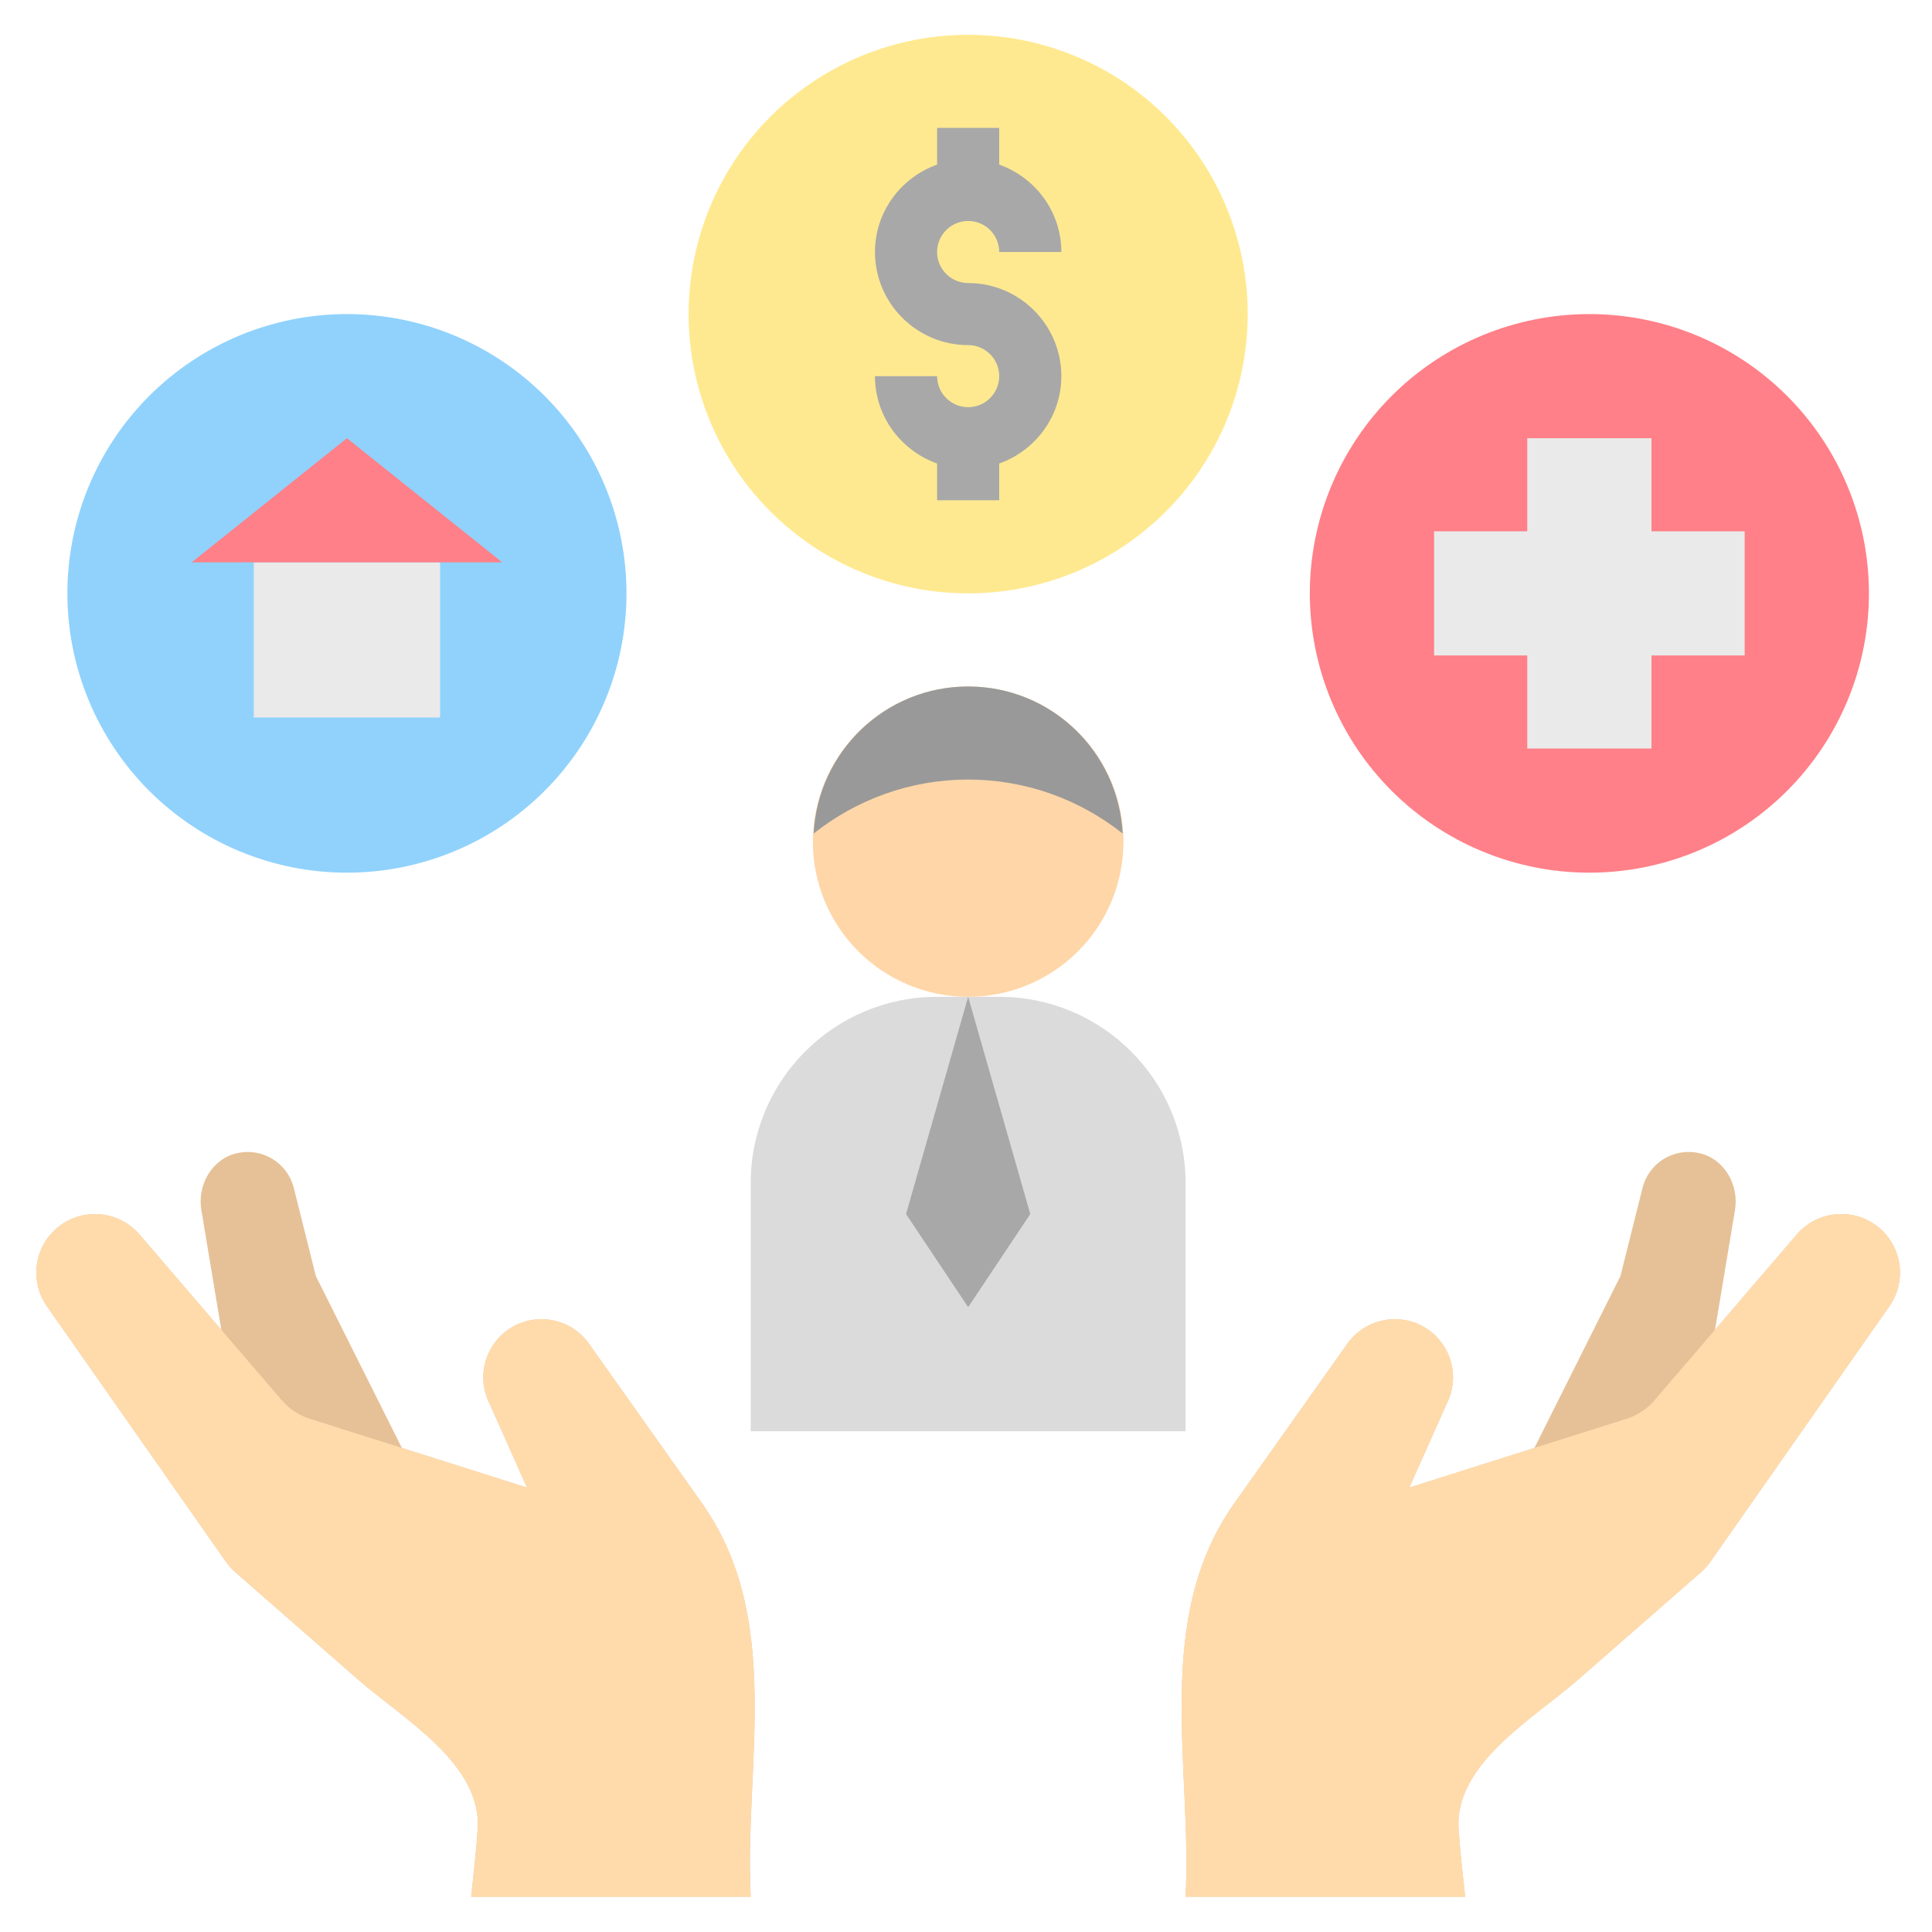 <?xml version="1.0" encoding="UTF-8"?>
<svg xmlns="http://www.w3.org/2000/svg" xmlns:xlink="http://www.w3.org/1999/xlink" width="810pt" height="810pt" viewBox="0 0 810 810" version="1.2">
<defs>
<clipPath id="clip1">
  <path d="M 288 14.578 L 524 14.578 L 524 249 L 288 249 Z M 288 14.578 "/>
</clipPath>
<clipPath id="clip2">
  <path d="M 15 482 L 317 482 L 317 795.234 L 15 795.234 Z M 15 482 "/>
</clipPath>
<clipPath id="clip3">
  <path d="M 495 482 L 797 482 L 797 795.234 L 495 795.234 Z M 495 482 "/>
</clipPath>
<clipPath id="clip4">
  <path d="M 15 509 L 317 509 L 317 795.234 L 15 795.234 Z M 15 509 "/>
</clipPath>
<clipPath id="clip5">
  <path d="M 495 508 L 797 508 L 797 795.234 L 495 795.234 Z M 495 508 "/>
</clipPath>
</defs>
<g id="surface1">
<path style=" stroke:none;fill-rule:nonzero;fill:rgb(100%,50.2%,53.329%);fill-opacity:1;" d="M 783.555 248.773 C 783.555 250.691 783.508 252.605 783.414 254.52 C 783.32 256.434 783.18 258.344 782.992 260.254 C 782.805 262.16 782.57 264.062 782.289 265.957 C 782.008 267.852 781.68 269.738 781.305 271.621 C 780.93 273.5 780.512 275.367 780.043 277.227 C 779.578 279.086 779.066 280.934 778.512 282.766 C 777.953 284.602 777.352 286.418 776.707 288.223 C 776.059 290.027 775.367 291.816 774.637 293.586 C 773.902 295.355 773.125 297.109 772.305 298.84 C 771.484 300.574 770.621 302.285 769.719 303.977 C 768.812 305.664 767.867 307.332 766.883 308.977 C 765.895 310.621 764.871 312.238 763.805 313.832 C 762.738 315.426 761.633 316.992 760.492 318.531 C 759.348 320.07 758.168 321.578 756.953 323.062 C 755.734 324.543 754.484 325.992 753.195 327.414 C 751.906 328.832 750.586 330.223 749.23 331.574 C 747.871 332.93 746.484 334.254 745.062 335.539 C 743.641 336.824 742.188 338.078 740.707 339.293 C 739.223 340.508 737.711 341.688 736.172 342.828 C 734.629 343.973 733.062 345.074 731.469 346.137 C 729.875 347.203 728.254 348.227 726.609 349.215 C 724.961 350.199 723.293 351.145 721.602 352.047 C 719.91 352.949 718.199 353.812 716.465 354.629 C 714.73 355.449 712.977 356.227 711.207 356.961 C 709.434 357.691 707.645 358.383 705.84 359.027 C 704.031 359.672 702.211 360.273 700.375 360.832 C 698.539 361.387 696.691 361.898 694.832 362.363 C 692.973 362.828 691.102 363.25 689.219 363.625 C 687.336 363.996 685.449 364.324 683.551 364.605 C 681.652 364.887 679.75 365.121 677.844 365.309 C 675.934 365.496 674.02 365.637 672.105 365.73 C 670.188 365.828 668.273 365.875 666.355 365.875 C 664.438 365.875 662.52 365.828 660.602 365.73 C 658.688 365.637 656.773 365.496 654.867 365.309 C 652.957 365.121 651.055 364.887 649.156 364.605 C 647.258 364.324 645.371 363.996 643.488 363.625 C 641.609 363.25 639.738 362.828 637.875 362.363 C 636.016 361.898 634.168 361.387 632.332 360.832 C 630.496 360.273 628.676 359.672 626.871 359.027 C 625.062 358.383 623.273 357.691 621.504 356.961 C 619.73 356.227 617.977 355.449 616.242 354.629 C 614.508 353.812 612.797 352.949 611.105 352.047 C 609.414 351.145 607.746 350.199 606.102 349.215 C 604.453 348.227 602.836 347.203 601.238 346.137 C 599.645 345.074 598.078 343.973 596.535 342.828 C 594.996 341.688 593.484 340.508 592 339.293 C 590.52 338.078 589.066 336.824 587.645 335.539 C 586.223 334.254 584.836 332.93 583.48 331.574 C 582.121 330.223 580.801 328.832 579.512 327.414 C 578.223 325.992 576.973 324.543 575.754 323.062 C 574.539 321.578 573.359 320.07 572.215 318.531 C 571.074 316.992 569.969 315.426 568.902 313.832 C 567.84 312.238 566.812 310.621 565.824 308.977 C 564.84 307.332 563.895 305.664 562.992 303.977 C 562.086 302.285 561.223 300.574 560.402 298.84 C 559.586 297.109 558.809 295.355 558.074 293.586 C 557.34 291.816 556.648 290.027 556.004 288.223 C 555.355 286.418 554.754 284.602 554.199 282.766 C 553.641 280.934 553.129 279.086 552.664 277.227 C 552.199 275.367 551.777 273.5 551.402 271.621 C 551.027 269.738 550.703 267.852 550.422 265.957 C 550.137 264.062 549.902 262.16 549.715 260.254 C 549.527 258.344 549.387 256.434 549.293 254.52 C 549.199 252.605 549.152 250.691 549.152 248.773 C 549.152 246.859 549.199 244.941 549.293 243.027 C 549.387 241.113 549.527 239.203 549.715 237.297 C 549.902 235.391 550.137 233.488 550.422 231.594 C 550.703 229.699 551.027 227.809 551.402 225.93 C 551.777 224.051 552.199 222.18 552.664 220.324 C 553.129 218.465 553.641 216.617 554.199 214.781 C 554.754 212.949 555.355 211.129 556.004 209.324 C 556.648 207.52 557.34 205.734 558.074 203.965 C 558.809 202.191 559.586 200.441 560.402 198.707 C 561.223 196.977 562.086 195.266 562.992 193.574 C 563.895 191.887 564.84 190.219 565.824 188.574 C 566.812 186.93 567.84 185.312 568.902 183.719 C 569.969 182.125 571.074 180.559 572.215 179.02 C 573.359 177.48 574.539 175.969 575.754 174.488 C 576.973 173.008 578.223 171.555 579.512 170.137 C 580.801 168.715 582.121 167.328 583.48 165.973 C 584.836 164.617 586.223 163.297 587.645 162.012 C 589.066 160.723 590.52 159.473 592 158.258 C 593.484 157.039 594.996 155.863 596.535 154.719 C 598.078 153.578 599.645 152.477 601.238 151.41 C 602.836 150.348 604.453 149.32 606.102 148.336 C 607.746 147.352 609.414 146.406 611.105 145.504 C 612.797 144.602 614.508 143.738 616.242 142.918 C 617.977 142.102 619.73 141.324 621.504 140.59 C 623.273 139.855 625.062 139.168 626.871 138.523 C 628.676 137.875 630.496 137.273 632.332 136.719 C 634.168 136.164 636.016 135.652 637.875 135.188 C 639.738 134.719 641.609 134.301 643.488 133.926 C 645.371 133.551 647.258 133.227 649.156 132.945 C 651.055 132.664 652.957 132.43 654.867 132.242 C 656.773 132.051 658.688 131.91 660.602 131.816 C 662.52 131.723 664.438 131.676 666.355 131.676 C 668.273 131.676 670.188 131.723 672.105 131.816 C 674.02 131.91 675.934 132.051 677.844 132.242 C 679.75 132.43 681.652 132.664 683.551 132.945 C 685.449 133.227 687.336 133.551 689.219 133.926 C 691.102 134.301 692.973 134.719 694.832 135.188 C 696.691 135.652 698.539 136.164 700.375 136.719 C 702.211 137.273 704.031 137.875 705.84 138.523 C 707.645 139.168 709.434 139.855 711.207 140.59 C 712.977 141.324 714.73 142.102 716.465 142.918 C 718.199 143.738 719.91 144.602 721.602 145.504 C 723.293 146.406 724.961 147.352 726.609 148.336 C 728.254 149.32 729.875 150.348 731.469 151.41 C 733.062 152.477 734.629 153.578 736.172 154.719 C 737.711 155.863 739.223 157.039 740.707 158.258 C 742.188 159.473 743.641 160.723 745.062 162.012 C 746.484 163.297 747.871 164.617 749.23 165.973 C 750.586 167.328 751.906 168.715 753.195 170.137 C 754.484 171.555 755.734 173.008 756.953 174.488 C 758.168 175.969 759.348 177.48 760.492 179.02 C 761.633 180.559 762.738 182.125 763.805 183.719 C 764.871 185.312 765.895 186.93 766.883 188.574 C 767.867 190.219 768.812 191.887 769.719 193.574 C 770.621 195.266 771.484 196.977 772.305 198.707 C 773.125 200.441 773.902 202.191 774.637 203.965 C 775.367 205.734 776.059 207.52 776.707 209.324 C 777.352 211.129 777.953 212.949 778.512 214.781 C 779.066 216.617 779.578 218.465 780.043 220.324 C 780.512 222.18 780.93 224.051 781.305 225.93 C 781.68 227.809 782.008 229.699 782.289 231.594 C 782.57 233.488 782.805 235.391 782.992 237.297 C 783.18 239.203 783.32 241.113 783.414 243.027 C 783.508 244.941 783.555 246.859 783.555 248.773 Z M 783.555 248.773 "/>
<path style=" stroke:none;fill-rule:nonzero;fill:rgb(91.759%,91.759%,91.759%);fill-opacity:1;" d="M 731.465 222.754 L 692.398 222.754 L 692.398 183.719 L 640.309 183.719 L 640.309 222.754 L 601.242 222.754 L 601.242 274.797 L 640.309 274.797 L 640.309 313.828 L 692.398 313.828 L 692.398 274.797 L 731.465 274.797 Z M 731.465 222.754 "/>
<path style=" stroke:none;fill-rule:nonzero;fill:rgb(56.47%,82.349%,98.819%);fill-opacity:1;" d="M 262.656 248.773 C 262.656 250.691 262.609 252.605 262.516 254.52 C 262.422 256.434 262.281 258.344 262.094 260.254 C 261.902 262.16 261.668 264.062 261.387 265.957 C 261.105 267.852 260.777 269.738 260.406 271.621 C 260.031 273.5 259.609 275.367 259.145 277.227 C 258.68 279.086 258.168 280.934 257.609 282.766 C 257.055 284.602 256.453 286.418 255.805 288.223 C 255.16 290.027 254.469 291.816 253.734 293.586 C 253 295.355 252.223 297.109 251.402 298.84 C 250.582 300.574 249.723 302.285 248.816 303.977 C 247.914 305.664 246.969 307.332 245.98 308.977 C 244.996 310.621 243.969 312.238 242.902 313.832 C 241.84 315.426 240.734 316.992 239.59 318.531 C 238.449 320.07 237.27 321.578 236.051 323.062 C 234.836 324.543 233.582 325.992 232.297 327.414 C 231.008 328.832 229.684 330.223 228.328 331.574 C 226.973 332.93 225.582 334.254 224.164 335.539 C 222.742 336.824 221.289 338.078 219.805 339.293 C 218.324 340.508 216.812 341.688 215.27 342.828 C 213.73 343.973 212.164 345.074 210.566 346.137 C 208.973 347.203 207.352 348.227 205.707 349.215 C 204.062 350.199 202.395 351.145 200.703 352.047 C 199.012 352.949 197.297 353.812 195.562 354.629 C 193.832 355.449 192.078 356.227 190.305 356.961 C 188.531 357.691 186.742 358.383 184.938 359.027 C 183.133 359.672 181.312 360.273 179.477 360.832 C 177.641 361.387 175.793 361.898 173.934 362.363 C 172.07 362.828 170.199 363.25 168.32 363.625 C 166.438 363.996 164.547 364.324 162.652 364.605 C 160.754 364.887 158.852 365.121 156.941 365.309 C 155.031 365.496 153.121 365.637 151.203 365.73 C 149.289 365.828 147.371 365.875 145.453 365.875 C 143.535 365.875 141.617 365.828 139.703 365.73 C 137.789 365.637 135.875 365.496 133.965 365.309 C 132.059 365.121 130.152 364.887 128.258 364.605 C 126.359 364.324 124.469 363.996 122.59 363.625 C 120.707 363.25 118.836 362.828 116.977 362.363 C 115.117 361.898 113.266 361.387 111.434 360.832 C 109.598 360.273 107.777 359.672 105.969 359.027 C 104.164 358.383 102.375 357.691 100.602 356.961 C 98.832 356.227 97.078 355.449 95.344 354.629 C 93.609 353.812 91.898 352.949 90.203 352.047 C 88.512 351.145 86.844 350.199 85.199 349.215 C 83.555 348.227 81.934 347.203 80.34 346.137 C 78.746 345.074 77.176 343.973 75.637 342.828 C 74.094 341.688 72.586 340.508 71.102 339.293 C 69.617 338.078 68.168 336.824 66.746 335.539 C 65.324 334.254 63.934 332.93 62.578 331.574 C 61.223 330.223 59.902 328.832 58.613 327.414 C 57.324 325.992 56.07 324.543 54.855 323.062 C 53.637 321.578 52.457 320.07 51.316 318.531 C 50.172 316.992 49.07 315.426 48.004 313.832 C 46.938 312.238 45.91 310.621 44.926 308.977 C 43.941 307.332 42.996 305.664 42.09 303.977 C 41.188 302.285 40.324 300.574 39.504 298.84 C 38.684 297.109 37.906 295.355 37.172 293.586 C 36.438 291.816 35.75 290.027 35.102 288.223 C 34.457 286.418 33.855 284.602 33.297 282.766 C 32.742 280.934 32.23 279.086 31.762 277.227 C 31.297 275.367 30.879 273.5 30.504 271.621 C 30.129 269.738 29.801 267.852 29.52 265.957 C 29.238 264.062 29.004 262.16 28.816 260.254 C 28.629 258.344 28.488 256.434 28.391 254.52 C 28.297 252.605 28.25 250.691 28.25 248.773 C 28.25 246.859 28.297 244.941 28.391 243.027 C 28.488 241.113 28.629 239.203 28.816 237.297 C 29.004 235.391 29.238 233.488 29.52 231.594 C 29.801 229.699 30.129 227.809 30.504 225.93 C 30.879 224.051 31.297 222.18 31.762 220.324 C 32.23 218.465 32.742 216.617 33.297 214.781 C 33.855 212.949 34.457 211.129 35.102 209.324 C 35.75 207.52 36.438 205.734 37.172 203.965 C 37.906 202.191 38.684 200.441 39.504 198.707 C 40.324 196.977 41.188 195.266 42.09 193.574 C 42.996 191.887 43.941 190.219 44.926 188.574 C 45.91 186.93 46.938 185.312 48.004 183.719 C 49.07 182.125 50.172 180.559 51.316 179.02 C 52.457 177.48 53.637 175.969 54.855 174.488 C 56.07 173.008 57.324 171.555 58.613 170.137 C 59.902 168.715 61.223 167.328 62.578 165.973 C 63.934 164.617 65.324 163.297 66.746 162.012 C 68.168 160.723 69.617 159.473 71.102 158.258 C 72.586 157.039 74.094 155.863 75.637 154.719 C 77.176 153.578 78.746 152.477 80.34 151.41 C 81.934 150.348 83.555 149.32 85.199 148.336 C 86.844 147.352 88.512 146.406 90.203 145.504 C 91.898 144.602 93.609 143.738 95.344 142.918 C 97.078 142.102 98.832 141.324 100.602 140.59 C 102.375 139.855 104.164 139.168 105.969 138.523 C 107.777 137.875 109.598 137.273 111.434 136.719 C 113.266 136.164 115.117 135.652 116.977 135.188 C 118.836 134.719 120.707 134.301 122.59 133.926 C 124.469 133.551 126.359 133.227 128.258 132.945 C 130.152 132.664 132.059 132.43 133.965 132.242 C 135.875 132.051 137.789 131.91 139.703 131.816 C 141.617 131.723 143.535 131.676 145.453 131.676 C 147.371 131.676 149.289 131.723 151.203 131.816 C 153.121 131.91 155.031 132.051 156.941 132.242 C 158.852 132.43 160.754 132.664 162.652 132.945 C 164.547 133.227 166.438 133.551 168.32 133.926 C 170.199 134.301 172.07 134.719 173.934 135.188 C 175.793 135.652 177.641 136.164 179.477 136.719 C 181.312 137.273 183.133 137.875 184.938 138.523 C 186.742 139.168 188.531 139.855 190.305 140.59 C 192.078 141.324 193.832 142.102 195.562 142.918 C 197.297 143.738 199.012 144.602 200.703 145.504 C 202.395 146.406 204.062 147.352 205.707 148.336 C 207.352 149.32 208.973 150.348 210.566 151.41 C 212.164 152.477 213.73 153.578 215.27 154.719 C 216.812 155.863 218.324 157.039 219.805 158.258 C 221.289 159.473 222.742 160.723 224.164 162.012 C 225.582 163.297 226.973 164.617 228.328 165.973 C 229.684 167.328 231.008 168.715 232.297 170.137 C 233.582 171.555 234.836 173.008 236.051 174.488 C 237.27 175.969 238.449 177.48 239.59 179.02 C 240.734 180.559 241.84 182.125 242.902 183.719 C 243.969 185.312 244.996 186.93 245.98 188.574 C 246.969 190.219 247.914 191.887 248.816 193.574 C 249.723 195.266 250.582 196.977 251.402 198.707 C 252.223 200.441 253 202.191 253.734 203.965 C 254.469 205.734 255.16 207.52 255.805 209.324 C 256.453 211.129 257.055 212.949 257.609 214.781 C 258.168 216.617 258.68 218.465 259.145 220.324 C 259.609 222.18 260.031 224.051 260.406 225.93 C 260.777 227.809 261.105 229.699 261.387 231.594 C 261.668 233.488 261.902 235.391 262.094 237.297 C 262.281 239.203 262.422 241.113 262.516 243.027 C 262.609 244.941 262.656 246.859 262.656 248.773 Z M 262.656 248.773 "/>
<path style=" stroke:none;fill-rule:nonzero;fill:rgb(91.759%,91.759%,91.759%);fill-opacity:1;" d="M 106.387 235.766 L 184.52 235.766 L 184.52 300.82 L 106.387 300.82 Z M 106.387 235.766 "/>
<path style=" stroke:none;fill-rule:nonzero;fill:rgb(100%,50.2%,53.329%);fill-opacity:1;" d="M 145.453 183.719 L 80.34 235.766 L 210.566 235.766 Z M 145.453 183.719 "/>
<g clip-path="url(#clip1)" clip-rule="nonzero">
<path style=" stroke:none;fill-rule:nonzero;fill:rgb(100%,91.37%,56.47%);fill-opacity:1;" d="M 523.105 131.676 C 523.105 133.594 523.059 135.508 522.965 137.422 C 522.871 139.336 522.73 141.246 522.543 143.152 C 522.355 145.062 522.121 146.961 521.836 148.859 C 521.555 150.754 521.23 152.641 520.855 154.52 C 520.48 156.402 520.059 158.27 519.594 160.129 C 519.129 161.988 518.617 163.836 518.059 165.668 C 517.504 167.504 516.902 169.32 516.254 171.125 C 515.609 172.93 514.918 174.719 514.184 176.488 C 513.449 178.258 512.672 180.012 511.855 181.742 C 511.035 183.477 510.172 185.188 509.266 186.875 C 508.363 188.566 507.418 190.234 506.434 191.879 C 505.445 193.52 504.418 195.141 503.355 196.734 C 502.289 198.328 501.184 199.895 500.043 201.434 C 498.898 202.973 497.719 204.48 496.504 205.965 C 495.285 207.445 494.035 208.895 492.746 210.316 C 491.457 211.734 490.137 213.121 488.777 214.477 C 487.422 215.832 486.035 217.152 484.613 218.441 C 483.191 219.727 481.738 220.98 480.258 222.195 C 478.773 223.41 477.262 224.59 475.723 225.73 C 474.18 226.871 472.613 227.977 471.02 229.039 C 469.422 230.105 467.805 231.129 466.156 232.113 C 464.512 233.102 462.844 234.043 461.152 234.949 C 459.461 235.852 457.75 236.711 456.016 237.531 C 454.281 238.352 452.527 239.129 450.754 239.859 C 448.984 240.594 447.195 241.285 445.387 241.93 C 443.582 242.574 441.762 243.176 439.926 243.734 C 438.09 244.289 436.242 244.801 434.383 245.266 C 432.52 245.73 430.648 246.152 428.77 246.523 C 426.887 246.898 425 247.227 423.102 247.508 C 421.203 247.789 419.301 248.023 417.391 248.211 C 415.484 248.398 413.57 248.539 411.656 248.633 C 409.738 248.727 407.82 248.773 405.902 248.773 C 403.984 248.773 402.07 248.727 400.152 248.633 C 398.238 248.539 396.324 248.398 394.418 248.211 C 392.508 248.023 390.605 247.789 388.707 247.508 C 386.809 247.227 384.922 246.898 383.039 246.523 C 381.156 246.152 379.285 245.73 377.426 245.266 C 375.566 244.801 373.719 244.289 371.883 243.734 C 370.047 243.176 368.227 242.574 366.418 241.93 C 364.613 241.285 362.824 240.594 361.051 239.859 C 359.281 239.129 357.527 238.352 355.793 237.531 C 354.059 236.711 352.348 235.852 350.656 234.949 C 348.965 234.043 347.297 233.102 345.648 232.113 C 344.004 231.129 342.383 230.105 340.789 229.039 C 339.195 227.977 337.629 226.871 336.086 225.73 C 334.547 224.59 333.035 223.41 331.551 222.195 C 330.07 220.98 328.617 219.727 327.195 218.441 C 325.773 217.152 324.387 215.832 323.027 214.477 C 321.672 213.121 320.352 211.734 319.062 210.316 C 317.773 208.895 316.523 207.445 315.305 205.965 C 314.09 204.48 312.91 202.973 311.766 201.434 C 310.625 199.895 309.52 198.328 308.453 196.734 C 307.387 195.141 306.363 193.52 305.375 191.879 C 304.391 190.234 303.445 188.566 302.539 186.875 C 301.637 185.188 300.773 183.477 299.953 181.742 C 299.133 180.012 298.355 178.258 297.621 176.488 C 296.891 174.719 296.199 172.93 295.551 171.125 C 294.906 169.32 294.305 167.504 293.75 165.668 C 293.191 163.836 292.68 161.988 292.215 160.129 C 291.746 158.27 291.328 156.402 290.953 154.52 C 290.578 152.641 290.25 150.754 289.969 148.859 C 289.688 146.961 289.453 145.062 289.266 143.152 C 289.078 141.246 288.938 139.336 288.844 137.422 C 288.75 135.508 288.703 133.594 288.703 131.676 C 288.703 129.762 288.75 127.844 288.844 125.93 C 288.938 124.016 289.078 122.105 289.266 120.199 C 289.453 118.293 289.688 116.391 289.969 114.496 C 290.25 112.598 290.578 110.711 290.953 108.832 C 291.328 106.953 291.746 105.082 292.215 103.223 C 292.68 101.363 293.191 99.52 293.75 97.684 C 294.305 95.852 294.906 94.031 295.551 92.227 C 296.199 90.422 296.891 88.637 297.621 86.863 C 298.355 85.094 299.133 83.344 299.953 81.609 C 300.773 79.879 301.637 78.168 302.539 76.477 C 303.445 74.785 304.391 73.121 305.375 71.477 C 306.363 69.832 307.387 68.215 308.453 66.621 C 309.52 65.027 310.625 63.461 311.766 61.922 C 312.91 60.383 314.09 58.871 315.305 57.391 C 316.523 55.91 317.773 54.457 319.062 53.039 C 320.352 51.617 321.672 50.23 323.027 48.875 C 324.387 47.52 325.773 46.199 327.195 44.914 C 328.617 43.625 330.07 42.375 331.551 41.156 C 333.035 39.941 334.547 38.766 336.086 37.621 C 337.629 36.48 339.195 35.379 340.789 34.312 C 342.383 33.246 344.004 32.223 345.648 31.238 C 347.297 30.254 348.965 29.309 350.656 28.406 C 352.348 27.5 354.059 26.641 355.793 25.82 C 357.527 25 359.281 24.227 361.051 23.492 C 362.824 22.758 364.613 22.07 366.418 21.422 C 368.227 20.777 370.047 20.176 371.883 19.621 C 373.719 19.062 375.566 18.555 377.426 18.086 C 379.285 17.621 381.156 17.203 383.039 16.828 C 384.922 16.453 386.809 16.125 388.707 15.844 C 390.605 15.562 392.508 15.328 394.418 15.141 C 396.324 14.953 398.238 14.812 400.152 14.719 C 402.07 14.625 403.984 14.578 405.902 14.578 C 407.82 14.578 409.738 14.625 411.656 14.719 C 413.57 14.812 415.484 14.953 417.391 15.141 C 419.301 15.328 421.203 15.562 423.102 15.844 C 425 16.125 426.887 16.453 428.77 16.828 C 430.648 17.203 432.52 17.621 434.383 18.086 C 436.242 18.555 438.09 19.062 439.926 19.621 C 441.762 20.176 443.582 20.777 445.387 21.422 C 447.195 22.07 448.984 22.758 450.754 23.492 C 452.527 24.227 454.281 25 456.016 25.82 C 457.75 26.641 459.461 27.5 461.152 28.406 C 462.844 29.309 464.512 30.254 466.156 31.238 C 467.805 32.223 469.422 33.246 471.02 34.312 C 472.613 35.379 474.18 36.48 475.723 37.621 C 477.262 38.766 478.773 39.941 480.258 41.156 C 481.738 42.375 483.191 43.625 484.613 44.914 C 486.035 46.199 487.422 47.52 488.777 48.875 C 490.137 50.23 491.457 51.617 492.746 53.039 C 494.035 54.457 495.285 55.91 496.504 57.391 C 497.719 58.871 498.898 60.383 500.043 61.922 C 501.184 63.461 502.289 65.027 503.355 66.621 C 504.418 68.215 505.445 69.832 506.434 71.477 C 507.418 73.121 508.363 74.785 509.266 76.477 C 510.172 78.168 511.035 79.879 511.855 81.609 C 512.672 83.344 513.449 85.094 514.184 86.863 C 514.918 88.637 515.609 90.422 516.254 92.227 C 516.902 94.031 517.504 95.852 518.059 97.684 C 518.617 99.52 519.129 101.363 519.594 103.223 C 520.059 105.082 520.48 106.953 520.855 108.832 C 521.23 110.711 521.555 112.598 521.836 114.496 C 522.121 116.391 522.355 118.293 522.543 120.199 C 522.73 122.105 522.871 124.016 522.965 125.93 C 523.059 127.844 523.105 129.762 523.105 131.676 Z M 523.105 131.676 "/>
</g>
<path style=" stroke:none;fill-rule:nonzero;fill:rgb(65.88%,65.88%,65.88%);fill-opacity:1;" d="M 405.902 118.664 C 398.715 118.664 392.883 112.824 392.883 105.656 C 392.883 98.484 398.715 92.645 405.902 92.645 C 413.094 92.645 418.926 98.484 418.926 105.656 L 444.973 105.656 C 444.973 88.715 434.047 74.402 418.926 69.016 L 418.926 53.609 L 392.883 53.609 L 392.883 69.016 C 377.762 74.402 366.836 88.715 366.836 105.656 C 366.836 127.176 384.363 144.688 405.902 144.688 C 413.094 144.688 418.926 150.527 418.926 157.699 C 418.926 164.867 413.094 170.711 405.902 170.711 C 398.715 170.711 392.883 164.867 392.883 157.699 L 366.836 157.699 C 366.836 174.637 377.762 188.949 392.883 194.336 L 392.883 209.742 L 418.926 209.742 L 418.926 194.336 C 434.047 188.949 444.973 174.637 444.973 157.699 C 444.973 136.18 427.441 118.664 405.902 118.664 Z M 405.902 118.664 "/>
<g clip-path="url(#clip2)" clip-rule="nonzero">
<path style=" stroke:none;fill-rule:nonzero;fill:rgb(90.199%,75.69%,59.219%);fill-opacity:1;" d="M 294.133 629.996 C 294.117 629.969 246.938 563.379 246.938 563.379 C 242.367 556.926 234.945 553.086 227.027 553.086 C 208.887 553.086 197.102 572.148 205.215 588.359 L 220.945 623.672 L 168.492 607.059 L 132.43 535.016 L 123.184 498.051 C 120.621 487.773 110.305 481.059 99.418 483.465 C 88.922 485.781 82.645 496.738 84.418 507.34 L 92.789 557.539 L 58.504 517.582 C 50.402 508.148 36.535 506.234 26.18 513.133 C 14.695 520.781 11.766 536.367 19.668 547.664 L 94.59 654.598 C 95.785 656.316 97.191 657.879 98.77 659.258 C 115.957 674.285 133.16 689.324 150.352 704.352 C 168.789 720.473 202.246 739.523 200.266 767.027 C 199.602 776.445 198.559 785.84 197.543 795.234 L 314.746 795.234 C 311.934 740.16 328.746 678.668 294.133 629.996 Z M 294.133 629.996 "/>
</g>
<g clip-path="url(#clip3)" clip-rule="nonzero">
<path style=" stroke:none;fill-rule:nonzero;fill:rgb(90.199%,75.69%,59.219%);fill-opacity:1;" d="M 785.629 513.117 C 775.273 506.223 761.406 508.137 753.305 517.566 L 719.031 557.523 L 727.402 507.328 C 729.176 496.738 722.898 485.77 712.402 483.453 C 701.5 481.047 691.199 487.762 688.637 498.039 L 679.375 535.016 L 643.316 607.059 L 590.863 623.672 L 606.594 588.359 C 614.707 572.16 602.91 553.086 584.781 553.086 C 576.863 553.086 569.441 556.926 564.871 563.379 C 564.871 563.379 517.703 629.98 517.676 629.996 C 483.062 678.668 499.875 740.16 497.062 795.234 L 614.266 795.234 C 613.25 785.84 612.207 776.445 611.531 767.027 C 609.551 739.523 643.004 720.473 661.445 704.352 C 678.633 689.324 695.836 674.285 713.027 659.258 C 714.602 657.879 716.008 656.316 717.207 654.598 L 792.125 547.664 C 800.043 536.355 797.113 520.77 785.629 513.117 Z M 785.629 513.117 "/>
</g>
<g clip-path="url(#clip4)" clip-rule="nonzero">
<path style=" stroke:none;fill-rule:nonzero;fill:rgb(100%,85.88%,67.45%);fill-opacity:1;" d="M 294.133 629.996 C 294.117 629.969 246.938 563.379 246.938 563.379 C 242.367 556.926 234.945 553.086 227.027 553.086 C 208.887 553.086 197.102 572.148 205.215 588.359 L 220.945 623.672 L 128.719 594.461 C 124.605 592.926 120.945 590.363 118.094 587.035 L 58.504 517.582 C 50.402 508.148 36.535 506.234 26.18 513.133 C 14.695 520.781 11.766 536.367 19.668 547.664 L 94.59 654.598 C 95.785 656.316 97.191 657.879 98.77 659.258 C 115.957 674.285 133.16 689.324 150.352 704.352 C 168.789 720.473 202.246 739.523 200.266 767.027 C 199.602 776.445 198.559 785.84 197.543 795.234 L 314.746 795.234 C 311.934 740.16 328.746 678.668 294.133 629.996 Z M 294.133 629.996 "/>
</g>
<g clip-path="url(#clip5)" clip-rule="nonzero">
<path style=" stroke:none;fill-rule:nonzero;fill:rgb(100%,85.88%,67.45%);fill-opacity:1;" d="M 517.676 629.996 C 517.688 629.969 564.871 563.379 564.871 563.379 C 569.441 556.926 576.863 553.086 584.781 553.086 C 602.922 553.086 614.707 572.148 606.594 588.359 L 590.863 623.672 L 683.09 594.461 C 687.203 592.926 690.863 590.363 693.715 587.035 L 753.305 517.566 C 761.406 508.137 775.273 506.223 785.629 513.117 C 797.113 520.77 800.043 536.355 792.137 547.648 L 717.219 654.586 C 716.023 656.305 714.617 657.863 713.039 659.242 C 695.852 674.273 678.648 689.312 661.457 704.34 C 643.02 720.461 609.562 739.508 611.543 767.012 C 612.207 776.445 613.25 785.84 614.266 795.234 L 497.062 795.234 C 499.875 740.16 483.062 678.668 517.676 629.996 Z M 517.676 629.996 "/>
</g>
<path style=" stroke:none;fill-rule:nonzero;fill:rgb(100%,83.919%,65.88%);fill-opacity:1;" d="M 471.016 352.863 C 471.016 353.926 470.992 354.992 470.938 356.055 C 470.887 357.117 470.809 358.18 470.703 359.238 C 470.598 360.297 470.469 361.355 470.312 362.406 C 470.156 363.461 469.973 364.508 469.766 365.555 C 469.559 366.598 469.324 367.637 469.066 368.668 C 468.805 369.703 468.523 370.727 468.211 371.746 C 467.902 372.766 467.57 373.777 467.211 374.777 C 466.852 375.781 466.469 376.773 466.059 377.758 C 465.652 378.742 465.219 379.715 464.766 380.676 C 464.309 381.641 463.832 382.59 463.328 383.527 C 462.824 384.469 462.301 385.395 461.754 386.309 C 461.203 387.219 460.637 388.121 460.043 389.004 C 459.449 389.891 458.836 390.762 458.203 391.617 C 457.566 392.469 456.914 393.309 456.238 394.133 C 455.559 394.957 454.863 395.762 454.148 396.551 C 453.434 397.34 452.699 398.109 451.945 398.863 C 451.191 399.617 450.422 400.352 449.629 401.066 C 448.84 401.781 448.035 402.477 447.211 403.148 C 446.387 403.824 445.547 404.48 444.691 405.113 C 443.836 405.75 442.965 406.363 442.078 406.953 C 441.191 407.543 440.293 408.113 439.379 408.66 C 438.465 409.211 437.539 409.734 436.598 410.234 C 435.656 410.738 434.707 411.215 433.742 411.672 C 432.781 412.125 431.805 412.559 430.82 412.965 C 429.836 413.371 428.844 413.754 427.84 414.113 C 426.836 414.473 425.824 414.809 424.805 415.117 C 423.785 415.426 422.758 415.707 421.727 415.969 C 420.691 416.227 419.652 416.461 418.605 416.668 C 417.562 416.875 416.512 417.059 415.457 417.215 C 414.402 417.371 413.348 417.5 412.285 417.605 C 411.227 417.707 410.164 417.785 409.098 417.84 C 408.035 417.891 406.969 417.918 405.902 417.918 C 404.84 417.918 403.773 417.891 402.711 417.84 C 401.645 417.785 400.582 417.707 399.523 417.605 C 398.461 417.5 397.402 417.371 396.352 417.215 C 395.297 417.059 394.246 416.875 393.199 416.668 C 392.156 416.461 391.117 416.227 390.082 415.969 C 389.051 415.707 388.023 415.426 387.004 415.117 C 385.984 414.809 384.973 414.473 383.969 414.113 C 382.965 413.754 381.973 413.371 380.988 412.965 C 380 412.559 379.027 412.125 378.066 411.672 C 377.102 411.215 376.148 410.738 375.211 410.234 C 374.27 409.734 373.344 409.211 372.43 408.66 C 371.516 408.113 370.617 407.543 369.73 406.953 C 368.844 406.363 367.973 405.75 367.117 405.113 C 366.262 404.48 365.422 403.824 364.598 403.148 C 363.773 402.477 362.965 401.781 362.176 401.066 C 361.387 400.352 360.617 399.617 359.863 398.863 C 359.109 398.109 358.375 397.34 357.66 396.551 C 356.941 395.762 356.246 394.957 355.57 394.133 C 354.895 393.309 354.238 392.469 353.605 391.617 C 352.969 390.762 352.355 389.891 351.766 389.004 C 351.172 388.121 350.602 387.219 350.055 386.309 C 349.508 385.395 348.98 384.469 348.48 383.527 C 347.977 382.59 347.5 381.641 347.043 380.676 C 346.586 379.715 346.156 378.742 345.746 377.758 C 345.34 376.773 344.957 375.781 344.598 374.777 C 344.238 373.777 343.906 372.766 343.594 371.746 C 343.285 370.727 343 369.703 342.742 368.668 C 342.484 367.637 342.25 366.598 342.043 365.555 C 341.836 364.508 341.652 363.461 341.496 362.406 C 341.34 361.355 341.211 360.297 341.105 359.238 C 341 358.18 340.922 357.117 340.871 356.055 C 340.816 354.992 340.793 353.926 340.793 352.863 C 340.793 351.797 340.816 350.734 340.871 349.672 C 340.922 348.605 341 347.547 341.105 346.484 C 341.211 345.426 341.34 344.371 341.496 343.316 C 341.652 342.266 341.836 341.215 342.043 340.172 C 342.25 339.125 342.484 338.09 342.742 337.055 C 343 336.023 343.285 334.996 343.594 333.977 C 343.906 332.961 344.238 331.949 344.598 330.945 C 344.957 329.945 345.34 328.949 345.746 327.969 C 346.156 326.984 346.586 326.012 347.043 325.047 C 347.5 324.086 347.977 323.133 348.48 322.195 C 348.98 321.258 349.508 320.332 350.055 319.418 C 350.602 318.504 351.172 317.605 351.766 316.719 C 352.355 315.836 352.969 314.965 353.605 314.109 C 354.238 313.254 354.895 312.414 355.57 311.594 C 356.246 310.77 356.941 309.965 357.66 309.176 C 358.375 308.387 359.109 307.613 359.863 306.863 C 360.617 306.109 361.387 305.375 362.176 304.66 C 362.965 303.945 363.773 303.25 364.598 302.574 C 365.422 301.898 366.262 301.246 367.117 300.609 C 367.973 299.977 368.844 299.363 369.73 298.77 C 370.617 298.18 371.516 297.609 372.43 297.062 C 373.344 296.516 374.27 295.992 375.211 295.488 C 376.148 294.988 377.102 294.508 378.066 294.055 C 379.027 293.598 380 293.168 380.988 292.758 C 381.973 292.352 382.965 291.969 383.969 291.609 C 384.973 291.25 385.984 290.918 387.004 290.609 C 388.023 290.301 389.051 290.016 390.082 289.758 C 391.117 289.5 392.156 289.266 393.199 289.059 C 394.246 288.852 395.297 288.668 396.352 288.512 C 397.402 288.355 398.461 288.227 399.523 288.121 C 400.582 288.016 401.645 287.938 402.711 287.887 C 403.773 287.832 404.84 287.809 405.902 287.809 C 406.969 287.809 408.035 287.832 409.098 287.887 C 410.164 287.938 411.227 288.016 412.285 288.121 C 413.348 288.227 414.402 288.355 415.457 288.512 C 416.512 288.668 417.562 288.852 418.605 289.059 C 419.652 289.266 420.691 289.5 421.727 289.758 C 422.758 290.016 423.785 290.301 424.805 290.609 C 425.824 290.918 426.836 291.25 427.84 291.609 C 428.844 291.969 429.836 292.352 430.82 292.758 C 431.805 293.168 432.781 293.598 433.742 294.055 C 434.707 294.508 435.656 294.988 436.598 295.488 C 437.539 295.992 438.465 296.516 439.379 297.062 C 440.293 297.609 441.191 298.18 442.078 298.77 C 442.965 299.363 443.836 299.977 444.691 300.609 C 445.547 301.246 446.387 301.898 447.211 302.574 C 448.035 303.25 448.84 303.945 449.629 304.66 C 450.422 305.375 451.191 306.109 451.945 306.863 C 452.699 307.613 453.434 308.387 454.148 309.176 C 454.863 309.965 455.559 310.77 456.238 311.594 C 456.914 312.414 457.566 313.254 458.203 314.109 C 458.836 314.965 459.449 315.836 460.043 316.719 C 460.637 317.605 461.203 318.504 461.754 319.418 C 462.301 320.332 462.824 321.258 463.328 322.195 C 463.832 323.133 464.309 324.086 464.766 325.047 C 465.219 326.012 465.652 326.984 466.059 327.969 C 466.469 328.949 466.852 329.945 467.211 330.945 C 467.57 331.949 467.902 332.961 468.211 333.977 C 468.523 334.996 468.805 336.023 469.066 337.055 C 469.324 338.09 469.559 339.125 469.766 340.172 C 469.973 341.215 470.156 342.266 470.312 343.316 C 470.469 344.371 470.598 345.426 470.703 346.484 C 470.809 347.547 470.887 348.605 470.938 349.672 C 470.992 350.734 471.016 351.797 471.016 352.863 Z M 471.016 352.863 "/>
<path style=" stroke:none;fill-rule:nonzero;fill:rgb(59.999%,59.999%,59.999%);fill-opacity:1;" d="M 470.68 349.453 C 468.867 315.145 440.699 287.809 405.902 287.809 C 371.109 287.809 342.941 315.145 341.129 349.453 C 358.945 335.363 381.383 326.84 405.902 326.84 C 430.426 326.84 452.863 335.363 470.68 349.453 Z M 470.68 349.453 "/>
<path style=" stroke:none;fill-rule:nonzero;fill:rgb(85.88%,85.88%,85.88%);fill-opacity:1;" d="M 497.062 600.07 L 314.746 600.07 L 314.746 495.984 C 314.746 452.863 349.727 417.918 392.883 417.918 L 418.926 417.918 C 462.082 417.918 497.062 452.863 497.062 495.984 Z M 497.062 600.07 "/>
<path style=" stroke:none;fill-rule:nonzero;fill:rgb(65.88%,65.88%,65.88%);fill-opacity:1;" d="M 405.902 417.918 L 379.859 508.992 L 405.902 548.027 L 431.949 508.992 Z M 405.902 417.918 "/>
</g>
</svg>
